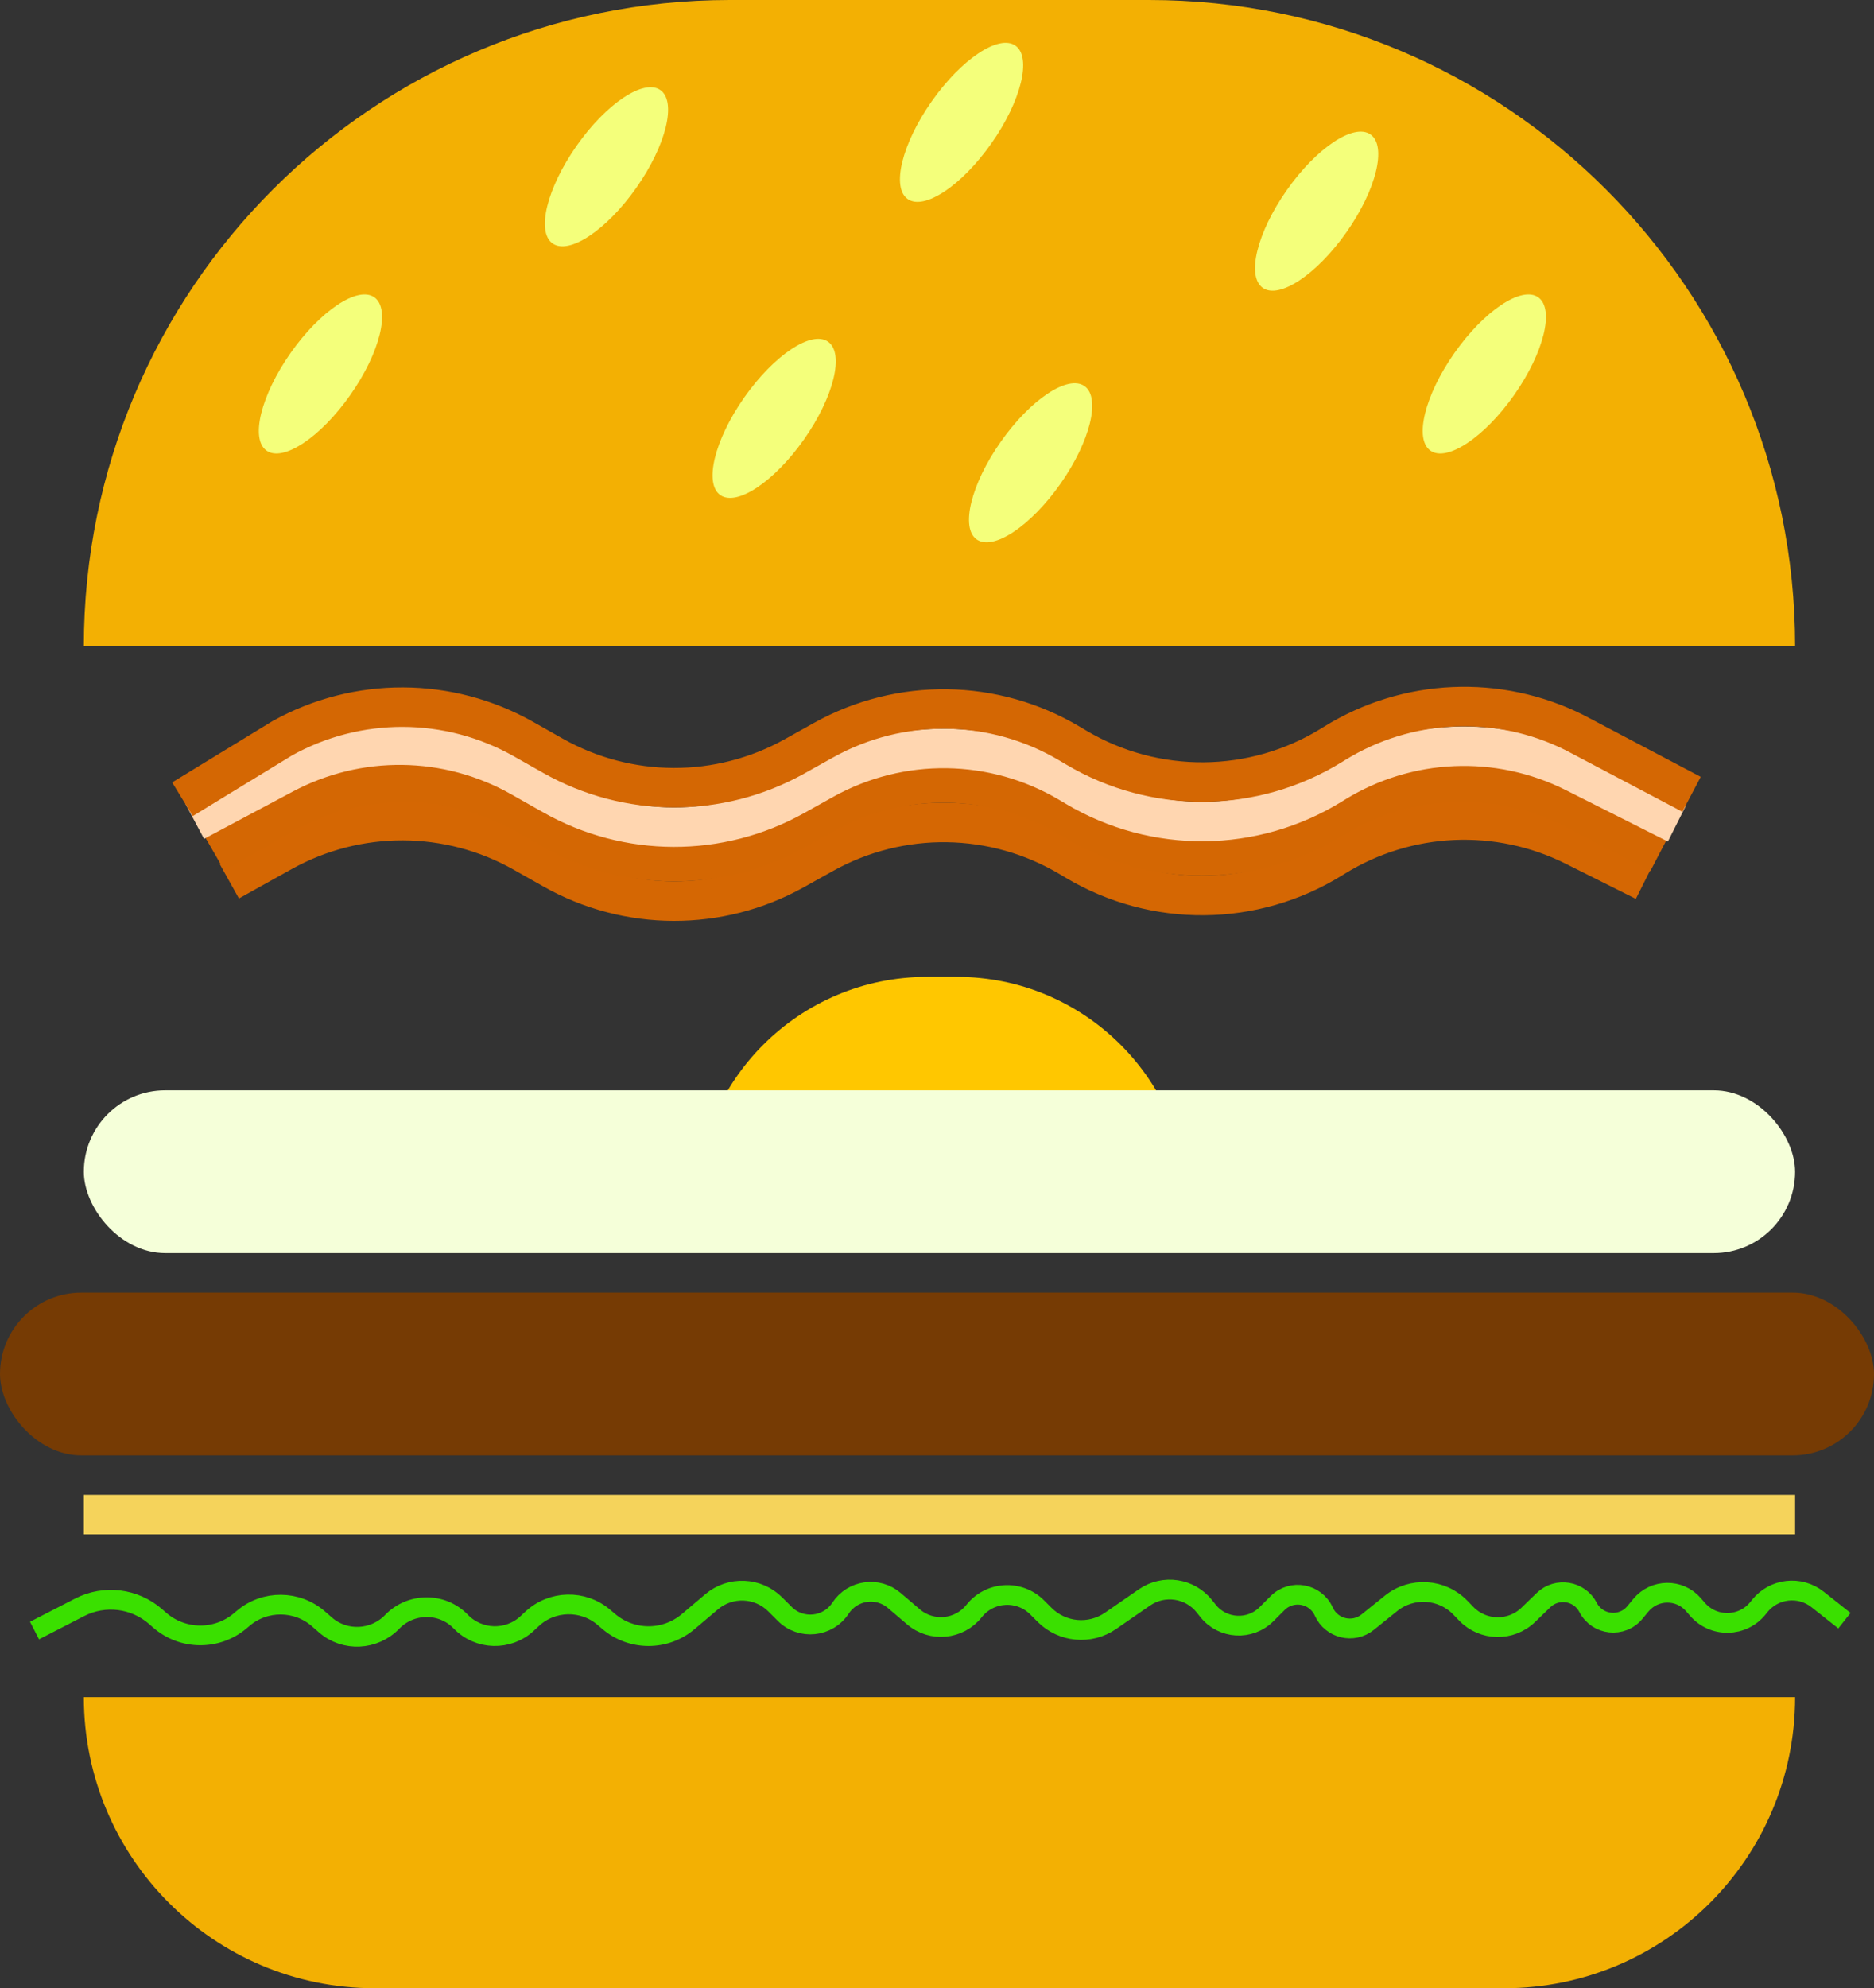<svg width="380" height="403" viewBox="0 0 380 403" fill="none" xmlns="http://www.w3.org/2000/svg">
<rect x="0" y="0" width="380" height="403" fill="#333333" stroke="none"/>
<path d="M364 344C364 376.585 337.585 403 305 403L76 403C43.415 403 17 376.585 17 344L364 344Z" fill="#F3B003"/>
<path d="M7 330.5L16.163 325.787C21.195 323.2 27.297 323.947 31.555 327.673L32.358 328.375C37.037 332.47 44.009 332.523 48.75 328.5L49.301 328.032C53.726 324.278 60.231 324.328 64.598 328.149L65.992 329.368C69.916 332.801 75.897 332.496 79.516 328.742V328.742C83.301 324.818 89.643 324.759 93.428 328.684V328.684C97.075 332.466 103.081 332.624 106.922 329.04L107.876 328.149C111.937 324.359 118.194 324.21 122.431 327.805L123.453 328.672C128.096 332.612 134.908 332.617 139.557 328.683L144.3 324.669C148.087 321.465 153.698 321.698 157.206 325.206L159.125 327.125C162.413 330.413 167.892 329.849 170.441 325.959V325.959C172.86 322.266 177.971 321.534 181.33 324.399L185.239 327.733C188.933 330.884 194.505 330.342 197.522 326.538V326.538C200.706 322.522 206.679 322.179 210.303 325.803L211.82 327.32C215.4 330.9 221.026 331.41 225.192 328.534L232.074 323.782C235.971 321.091 241.287 321.884 244.23 325.594L244.944 326.494C247.903 330.226 253.455 330.545 256.823 327.177L259.066 324.934C261.93 322.07 266.776 322.962 268.433 326.658V326.658C269.984 330.117 274.387 331.174 277.339 328.796L282.057 324.996C286.271 321.601 292.38 321.983 296.139 325.876L297.314 327.094C300.73 330.631 306.367 330.728 309.903 327.311L312.977 324.338C315.73 321.677 320.27 322.422 322.029 325.822V325.822C323.911 329.462 328.899 329.997 331.511 326.841L332.73 325.368C335.486 322.038 340.575 321.987 343.397 325.26L344.184 326.173C347.462 329.976 353.391 329.854 356.511 325.921L356.797 325.56C359.671 321.936 364.938 321.326 368.565 324.197L374 328.5" stroke="#3AE000" stroke-width="4"/>
<rect x="17" y="303" width="347" height="8" fill="#F5D35B"/>
<rect x="380" y="295" width="380" height="33" rx="16.5" transform="rotate(-180 380 295)" fill="#763B04"/>
<path d="M141 245C141 219.043 162.043 198 188 198H194C219.957 198 241 219.043 241 245H141Z" fill="#FFC700"/>
<rect x="364" y="254" width="347" height="33" rx="16.5" transform="rotate(-180 364 254)" fill="#F5FFD9"/>
<path d="M46.5 178.62L57.225 172.649C72.451 164.171 90.992 164.233 106.161 172.812L112.115 176.179C127.293 184.763 145.847 184.819 161.077 176.327L166.987 173.032C182.564 164.347 201.588 164.616 216.912 173.739L218.156 174.479C234.178 184.017 254.176 183.847 270.034 174.038L270.603 173.686C285.359 164.559 303.793 163.734 319.305 171.507L333.5 178.62" stroke="#D56703" stroke-width="8"/>
<path d="M43.5 173L57.017 165.223C72.34 156.408 91.178 156.338 106.565 165.04L112.115 168.179C127.293 176.762 145.847 176.819 161.077 168.327L166.987 165.032C182.564 156.347 201.588 156.616 216.912 165.739L218.156 166.479C234.178 176.017 254.231 175.813 270.089 166.004V166.004C285.095 156.722 303.935 156.004 319.577 164.168L336.5 173" stroke="#D46703" stroke-width="8"/>
<path d="M39.5 166.5L57.512 156.905C72.601 148.868 90.751 149.097 105.632 157.513L112.115 161.179C127.293 169.763 145.847 169.819 161.077 161.327L166.987 158.032C182.564 149.347 201.588 149.616 216.912 158.739L218.156 159.479C234.178 169.017 254.176 168.847 270.034 159.038L270.543 158.723C285.332 149.576 303.811 148.769 319.341 156.592L340 167" stroke="#FFD6B0" stroke-width="8"/>
<path d="M57.225 149.649L55.279 146.154L55.209 146.193L55.14 146.235L57.225 149.649ZM106.161 149.812L104.192 153.293L104.192 153.293L106.161 149.812ZM112.115 153.179L114.084 149.697L114.084 149.697L112.115 153.179ZM161.077 153.327L163.025 156.821L163.025 156.821L161.077 153.327ZM166.987 150.032L165.039 146.538L165.039 146.538L166.987 150.032ZM216.912 150.739L218.958 147.302L218.958 147.302L216.912 150.739ZM218.156 151.479L216.109 154.916L216.109 154.916L218.156 151.479ZM270.034 151.038L272.138 154.44L272.138 154.44L270.034 151.038ZM270.603 150.686L268.499 147.284L268.499 147.284L270.603 150.686ZM319.305 148.507L321.171 144.969L321.134 144.95L321.097 144.931L319.305 148.507ZM39.085 165.414L59.31 153.063L55.14 146.235L34.915 158.586L39.085 165.414ZM104.192 153.293L110.146 156.66L114.084 149.697L108.13 146.33L104.192 153.293ZM163.025 156.821L168.935 153.525L165.039 146.538L159.129 149.833L163.025 156.821ZM214.866 154.176L216.109 154.916L220.202 148.042L218.958 147.302L214.866 154.176ZM272.138 154.44L272.707 154.088L268.499 147.284L267.93 147.636L272.138 154.44ZM317.44 152.046L341.134 164.538L344.866 157.462L321.171 144.969L317.44 152.046ZM272.707 154.088C286.283 145.691 303.242 144.932 317.513 152.083L321.097 144.931C304.344 136.536 284.436 137.427 268.499 147.284L272.707 154.088ZM216.109 154.916C233.413 165.217 255.012 165.033 272.138 154.44L267.93 147.636C253.341 156.66 234.942 156.817 220.202 148.042L216.109 154.916ZM168.935 153.525C183.266 145.535 200.768 145.783 214.866 154.176L218.958 147.302C202.408 137.449 181.862 137.158 165.039 146.538L168.935 153.525ZM110.146 156.66C126.539 165.931 146.577 165.992 163.025 156.821L159.129 149.833C145.118 157.646 128.048 157.594 114.084 149.697L110.146 156.66ZM59.171 153.144C73.179 145.344 90.237 145.401 104.192 153.293L108.13 146.33C91.748 137.065 71.723 136.998 55.279 146.154L59.171 153.144Z" fill="#D46703"/>
<path d="M17 131C17 58.651 75.651 0 148 0H233C305.349 0 364 58.651 364 131H17Z" fill="#F3B003"/>
<ellipse cx="194.981" cy="24.801" rx="7.402" ry="19" transform="rotate(35.101 194.981 24.801)" fill="#F4FF7B"/>
<ellipse cx="122.981" cy="33.801" rx="7.402" ry="19" transform="rotate(35.101 122.981 33.801)" fill="#F4FF7B"/>
<ellipse cx="300.981" cy="75.801" rx="7.402" ry="19" transform="rotate(35.101 300.981 75.801)" fill="#F4FF7B"/>
<ellipse cx="64.981" cy="75.801" rx="7.402" ry="19" transform="rotate(35.101 64.981 75.801)" fill="#F4FF7B"/>
<ellipse cx="208.981" cy="93.801" rx="7.402" ry="19" transform="rotate(35.101 208.981 93.801)" fill="#F4FF7B"/>
<ellipse cx="156.981" cy="84.801" rx="7.402" ry="19" transform="rotate(35.101 156.981 84.801)" fill="#F4FF7B"/>
<ellipse cx="266.981" cy="42.801" rx="7.402" ry="19" transform="rotate(35.101 266.981 42.801)" fill="#F4FF7B"/>
</svg>
